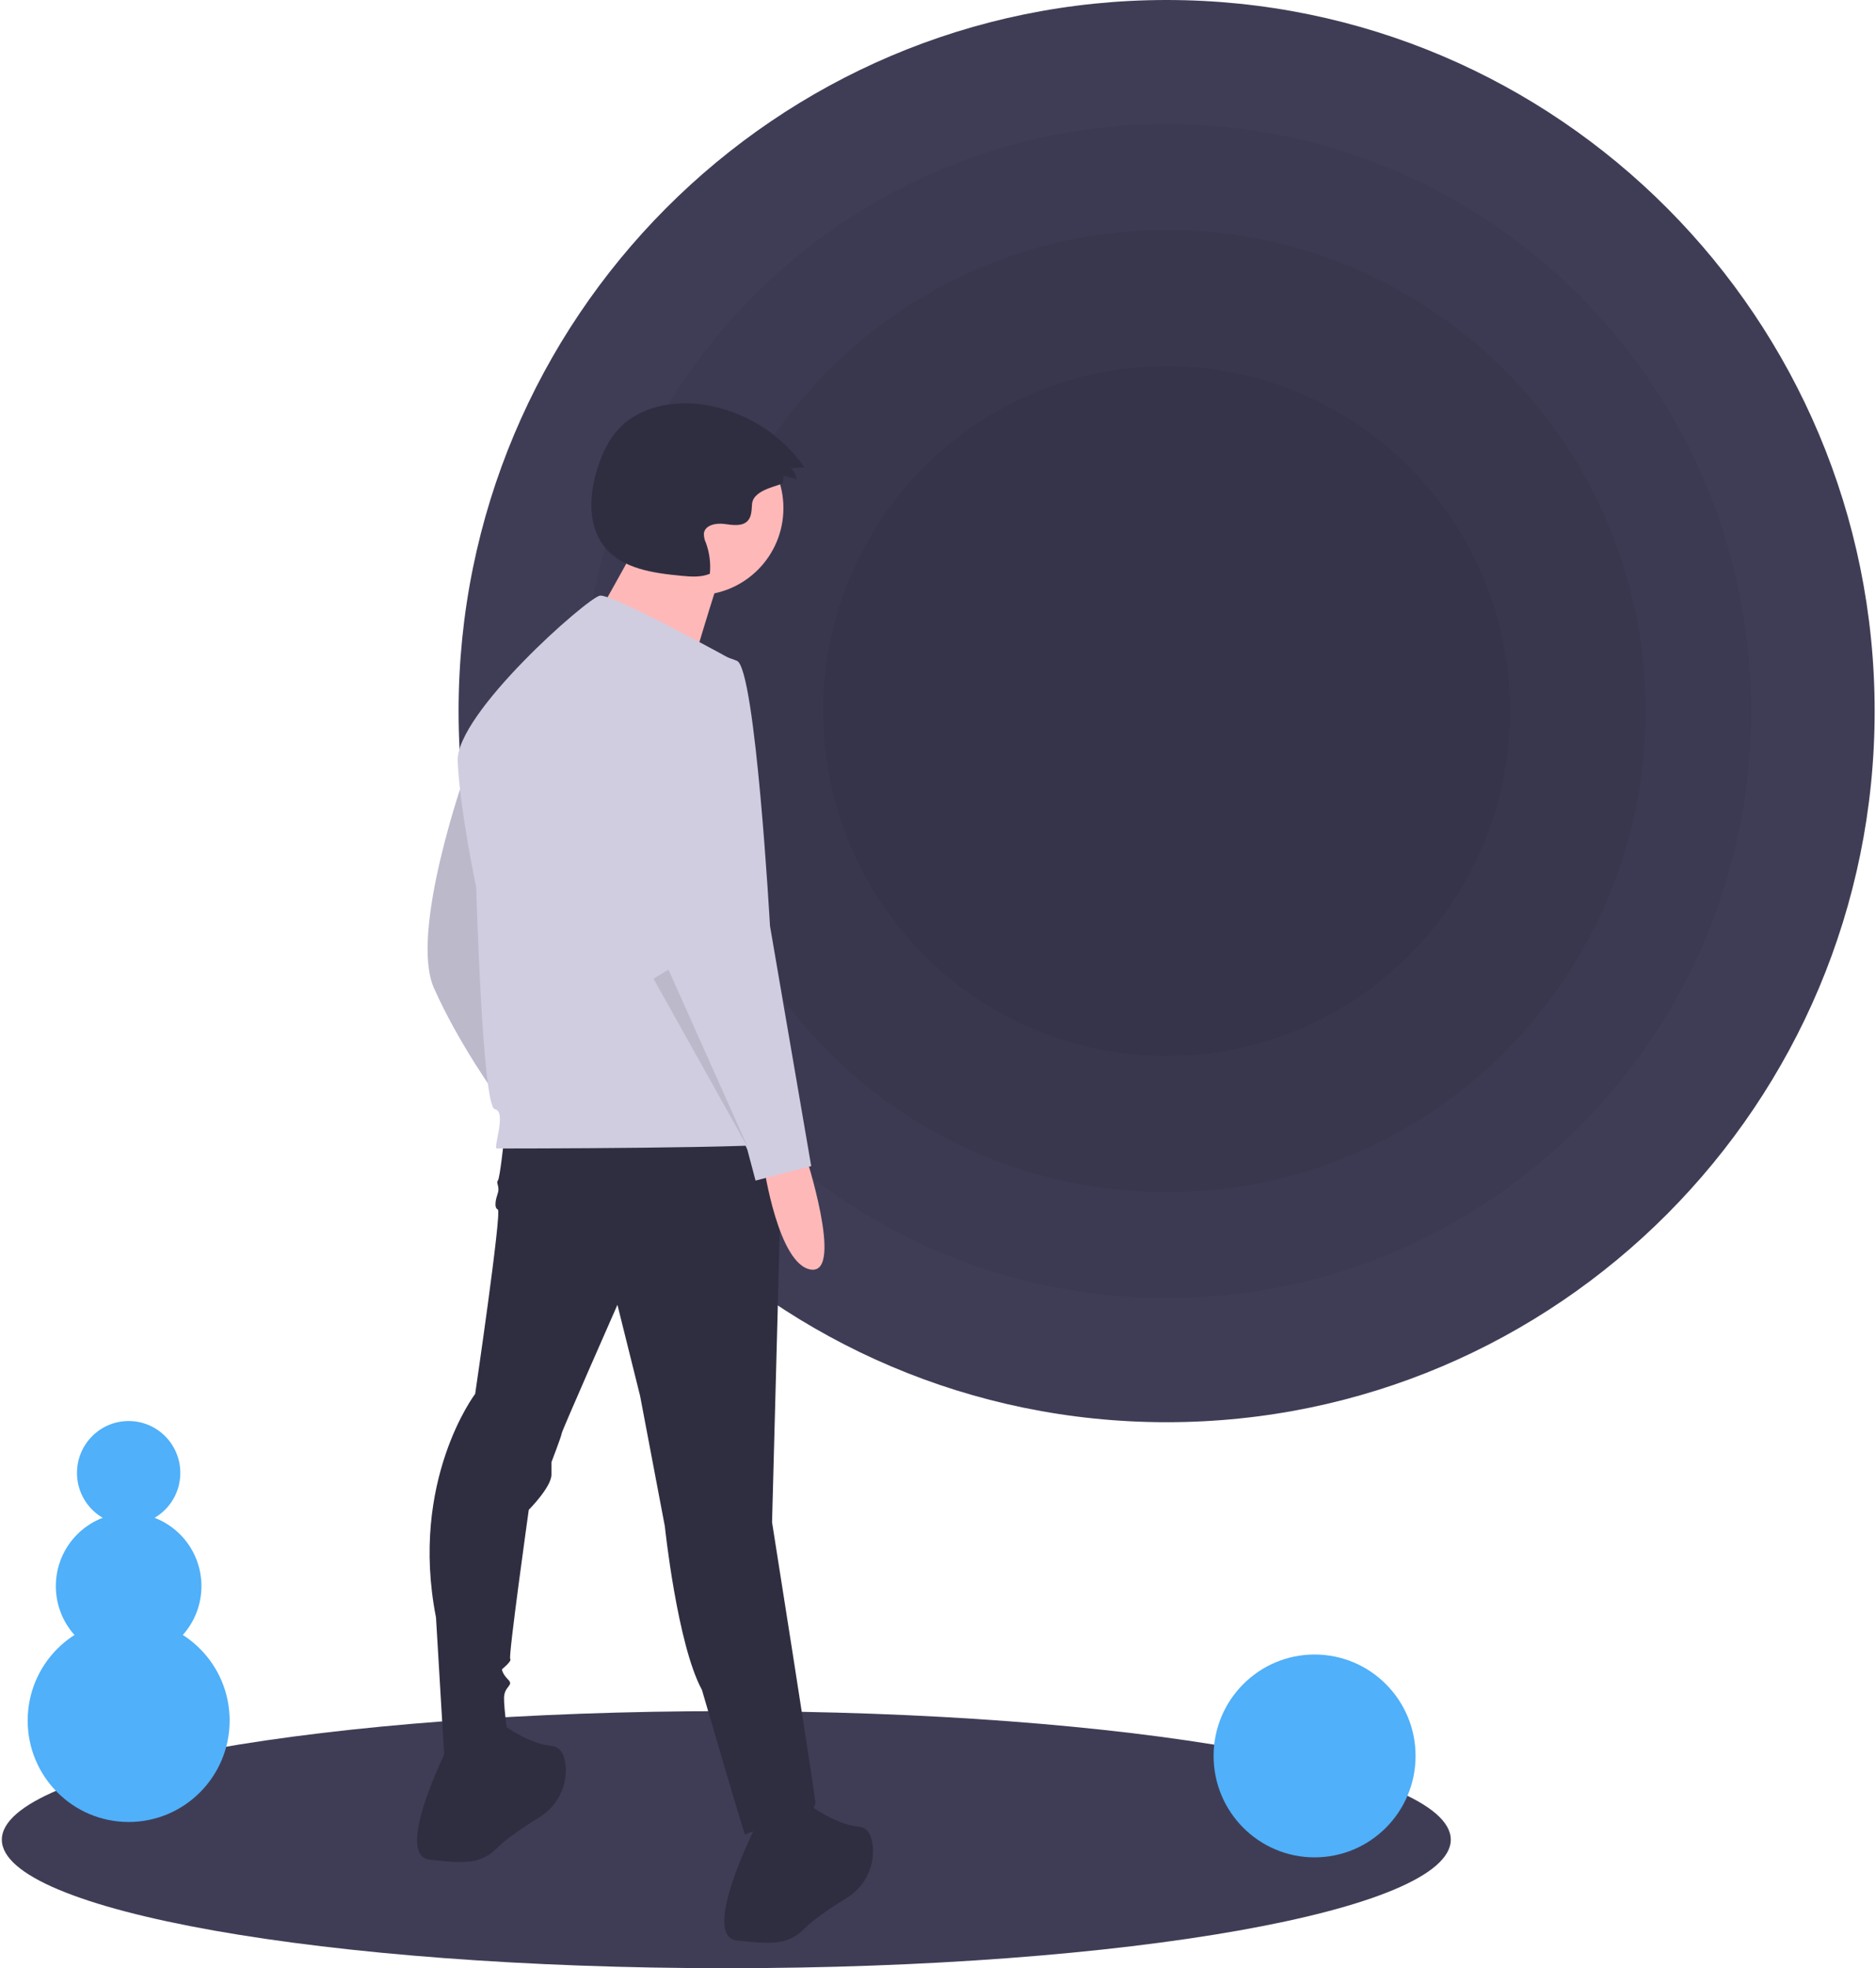 <svg width="184" height="193" viewBox="0 0 184 193" fill="none" xmlns="http://www.w3.org/2000/svg">
<g clip-path="url(#clip0_108_2761)">
<path d="M71.237 193C110.48 193 142.294 187.357 142.294 180.396C142.294 173.434 110.48 167.791 71.237 167.791C31.993 167.791 0.18 173.434 0.18 180.396C0.18 187.357 31.993 193 71.237 193Z" fill="#3F3D56"/>
<path d="M114.423 139.46C152.776 139.46 183.868 108.24 183.868 69.73C183.868 31.219 152.776 0 114.423 0C76.07 0 44.978 31.219 44.978 69.73C44.978 108.24 76.07 139.46 114.423 139.46Z" fill="#3F3D56"/>
<path opacity="0.05" d="M114.424 127.293C146.086 127.293 171.753 101.521 171.753 69.729C171.753 37.937 146.086 12.165 114.424 12.165C82.763 12.165 57.096 37.937 57.096 69.729C57.096 101.521 82.763 127.293 114.424 127.293Z" fill="black"/>
<path opacity="0.05" d="M114.423 116.908C140.373 116.908 161.409 95.786 161.409 69.729C161.409 43.673 140.373 22.55 114.423 22.55C88.474 22.55 67.438 43.673 67.438 69.729C67.438 95.786 88.474 116.908 114.423 116.908Z" fill="black"/>
<path opacity="0.05" d="M114.424 103.556C133.03 103.556 148.112 88.411 148.112 69.729C148.112 51.048 133.03 35.903 114.424 35.903C95.819 35.903 80.736 51.048 80.736 69.729C80.736 88.411 95.819 103.556 114.424 103.556Z" fill="black"/>
<path d="M45.594 75.97C45.594 75.97 40.135 91.401 42.561 96.883C44.988 102.366 48.83 107.645 48.83 107.645C48.83 107.645 47.414 76.985 45.594 75.97Z" fill="#D0CDE1"/>
<path opacity="0.1" d="M45.594 75.97C45.594 75.97 40.135 91.401 42.561 96.883C44.988 102.366 48.83 107.645 48.83 107.645C48.83 107.645 47.414 76.985 45.594 75.97Z" fill="black"/>
<path d="M49.436 111.705C49.436 111.705 49.032 115.563 48.829 115.766C48.627 115.969 49.032 116.375 48.829 116.984C48.627 117.594 48.425 118.406 48.829 118.609C49.234 118.812 46.605 136.68 46.605 136.68C46.605 136.68 40.134 145.207 42.763 158.608L43.572 172.212C43.572 172.212 49.84 172.618 49.84 170.385C49.84 170.385 49.436 167.745 49.436 166.527C49.436 165.309 50.447 165.309 49.84 164.7C49.234 164.09 49.234 163.684 49.234 163.684C49.234 163.684 50.245 162.872 50.043 162.669C49.84 162.466 51.863 148.05 51.863 148.05C51.863 148.05 54.087 145.817 54.087 144.598V143.38C54.087 143.38 55.098 140.741 55.098 140.537C55.098 140.334 60.558 127.949 60.558 127.949L62.782 136.883L65.209 149.674C65.209 149.674 66.422 161.248 68.849 165.715C68.849 165.715 73.095 180.334 73.095 179.928C73.095 179.522 80.172 178.507 79.97 176.679C79.768 174.852 75.724 149.268 75.724 149.268L76.735 111.299L49.436 111.705Z" fill="#2F2E41"/>
<path d="M43.975 171.197C43.975 171.197 38.516 181.958 42.156 182.364C45.795 182.77 47.211 182.77 48.828 181.146C49.713 180.258 51.504 179.067 52.946 178.169C53.8 177.646 54.49 176.891 54.937 175.992C55.384 175.093 55.57 174.085 55.472 173.085C55.366 172.092 54.996 171.273 54.086 171.197C51.66 170.994 48.828 168.76 48.828 168.76L43.975 171.197Z" fill="#2F2E41"/>
<path d="M74.106 179.116C74.106 179.116 68.647 189.877 72.286 190.283C75.926 190.689 77.342 190.689 78.959 189.065C79.844 188.177 81.635 186.986 83.077 186.088C83.931 185.565 84.621 184.81 85.068 183.911C85.515 183.012 85.7 182.004 85.603 181.004C85.496 180.011 85.127 179.192 84.217 179.116C81.79 178.913 78.959 176.679 78.959 176.679L74.106 179.116Z" fill="#2F2E41"/>
<path d="M68.338 58.359C73.033 58.359 76.838 54.538 76.838 49.824C76.838 45.11 73.033 41.289 68.338 41.289C63.644 41.289 59.838 45.11 59.838 49.824C59.838 54.538 63.644 58.359 68.338 58.359Z" fill="#FFB8B8"/>
<path d="M62.871 52.629C62.871 52.629 56.8 63.846 56.314 63.846C55.828 63.846 67.243 67.504 67.243 67.504C67.243 67.504 70.4 56.774 70.886 55.799L62.871 52.629Z" fill="#FFB8B8"/>
<path d="M72.188 64.904C72.188 64.904 60.055 58.204 58.842 58.407C57.629 58.61 44.687 69.98 44.889 74.65C45.091 79.32 46.709 87.036 46.709 87.036C46.709 87.036 47.316 108.558 48.529 108.762C49.742 108.965 48.327 112.619 48.731 112.619C49.136 112.619 77.041 112.619 77.243 112.01C77.445 111.401 72.188 64.904 72.188 64.904Z" fill="#D0CDE1"/>
<path d="M78.962 113.127C78.962 113.127 82.804 124.903 79.569 124.497C76.334 124.091 74.918 114.345 74.918 114.345L78.962 113.127Z" fill="#FFB8B8"/>
<path d="M68.646 64.193C68.646 64.193 61.164 65.818 62.377 75.97C63.59 86.122 65.815 96.274 65.815 96.274L73.297 112.721L74.106 115.766L79.565 114.345L75.521 90.792C75.521 90.792 74.106 65.615 72.286 64.802C71.138 64.311 69.89 64.102 68.646 64.193Z" fill="#D0CDE1"/>
<path opacity="0.1" d="M64.098 95.97L73.4 112.619L65.563 95.075L64.098 95.97Z" fill="black"/>
<path d="M76.8 47.311L76.828 46.659L78.12 46.982C78.106 46.772 78.047 46.569 77.947 46.384C77.847 46.2 77.709 46.04 77.541 45.914L78.917 45.837C77.762 44.189 76.287 42.793 74.579 41.734C72.872 40.674 70.969 39.974 68.984 39.673C66.007 39.24 62.692 39.867 60.651 42.086C59.66 43.162 59.038 44.53 58.596 45.926C57.78 48.498 57.614 51.563 59.314 53.653C61.042 55.777 64.059 56.194 66.778 56.456C67.735 56.549 68.737 56.635 69.624 56.262C69.722 55.241 69.592 54.211 69.243 53.247C69.097 52.949 69.028 52.619 69.04 52.287C69.161 51.475 70.24 51.27 71.051 51.38C71.861 51.49 72.836 51.657 73.368 51.034C73.735 50.605 73.713 49.98 73.762 49.416C73.894 47.882 76.786 47.633 76.8 47.311Z" fill="#2F2E41"/>
<path d="M128.935 182.13C134.405 182.13 138.84 177.678 138.84 172.185C138.84 166.693 134.405 162.24 128.935 162.24C123.466 162.24 119.031 166.693 119.031 172.185C119.031 177.678 123.466 182.13 128.935 182.13Z" fill="#50B0F9"/>
<path d="M12.619 178.661C18.089 178.661 22.523 174.208 22.523 168.716C22.523 163.223 18.089 158.771 12.619 158.771C7.149 158.771 2.715 163.223 2.715 168.716C2.715 174.208 7.149 178.661 12.619 178.661Z" fill="#50B0F9"/>
<path d="M12.617 162.703C16.56 162.703 19.757 159.493 19.757 155.533C19.757 151.573 16.56 148.364 12.617 148.364C8.673 148.364 5.477 151.573 5.477 155.533C5.477 159.493 8.673 162.703 12.617 162.703Z" fill="#50B0F9"/>
<path d="M12.618 149.52C15.417 149.52 17.685 147.242 17.685 144.432C17.685 141.622 15.417 139.344 12.618 139.344C9.819 139.344 7.551 141.622 7.551 144.432C7.551 147.242 9.819 149.52 12.618 149.52Z" fill="#50B0F9"/>
</g>
<defs>
<clipPath id="clip0_108_2761">
<rect width="183.689" height="193" fill="white" transform="translate(0.18)"/>
</clipPath>
</defs>
</svg>
